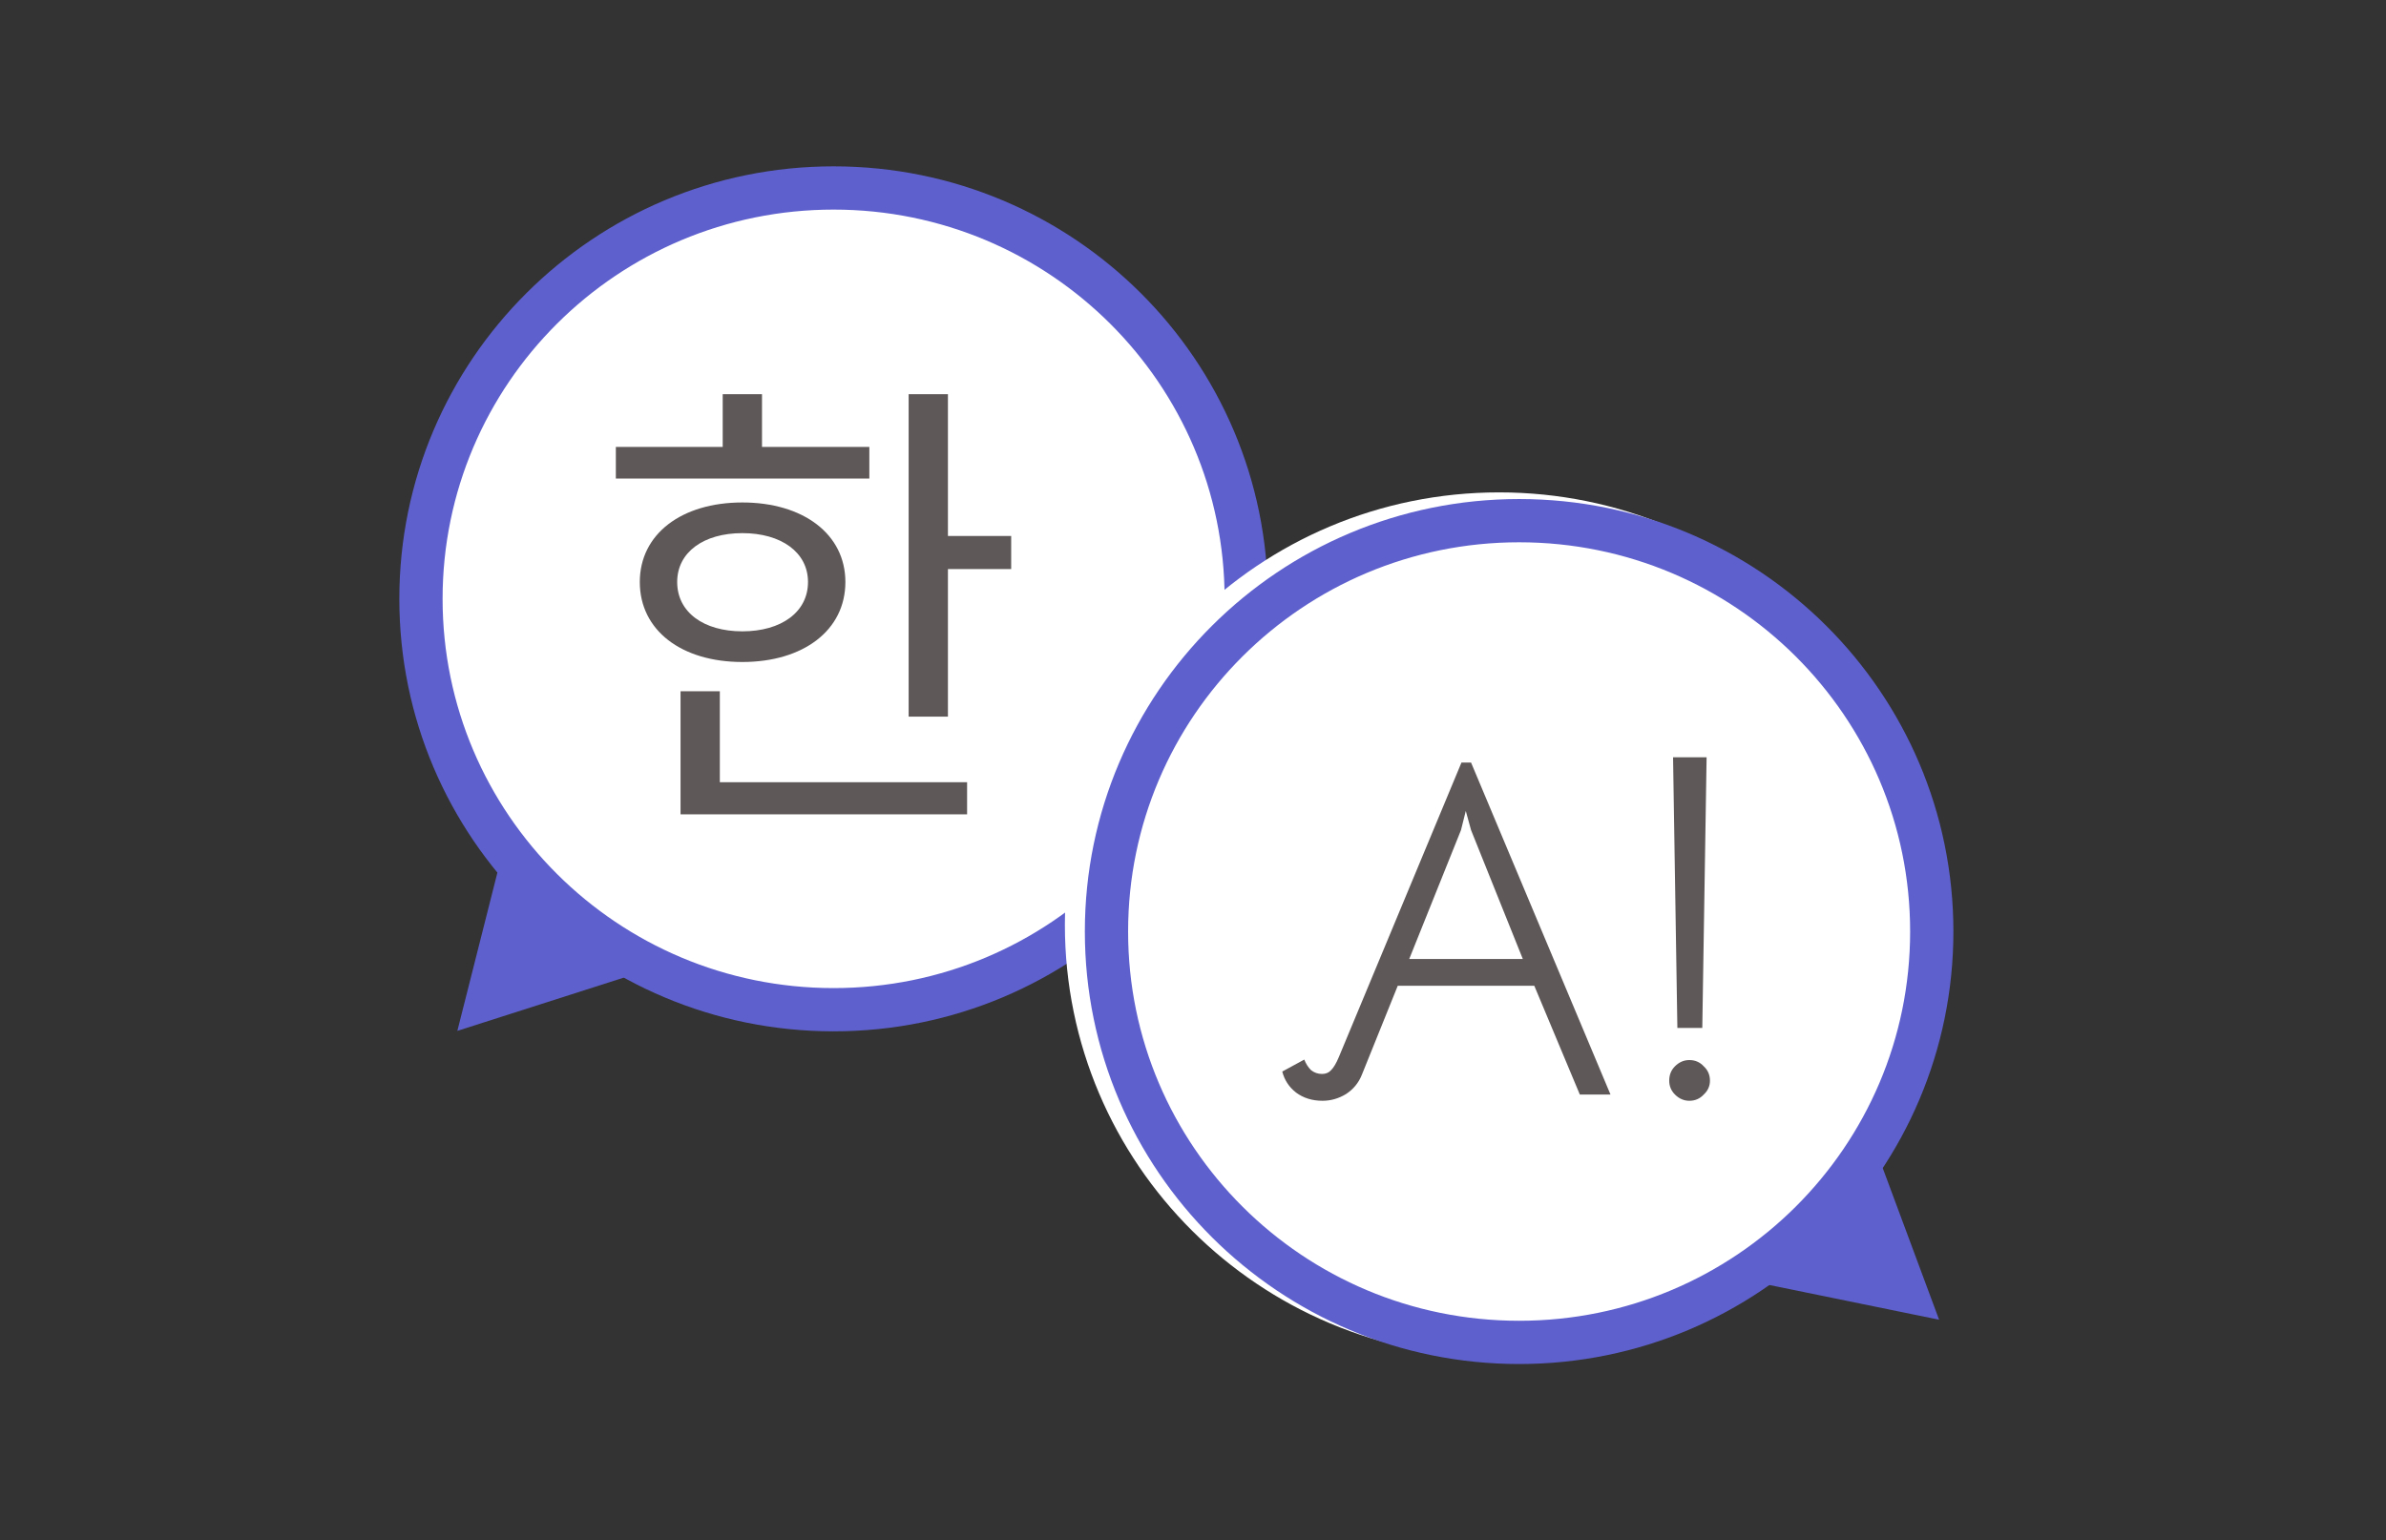 <svg width="717" height="463" viewBox="0 0 717 463" fill="none" xmlns="http://www.w3.org/2000/svg">
<rect x="0" y="0" width="717" height="463" fill="#333333" stroke="none"/>
<path d="M374.5 180C374.5 248.184 319.007 303.5 250.5 303.5C181.993 303.5 126.5 248.184 126.5 180C126.5 111.816 181.993 56.5 250.5 56.5C319.007 56.5 374.5 111.816 374.5 180Z" fill="white" stroke="#5E60CE" stroke-width="13"/>
<path d="M261.24 134.328H228.984V118.488H217.176V134.328H185.064V143.832H261.24V134.328ZM203.496 174.936C203.496 166.008 211.416 160.248 223.08 160.248C234.744 160.248 242.808 166.008 242.808 174.936C242.808 184.008 234.744 189.768 223.08 189.768C211.416 189.768 203.496 184.008 203.496 174.936ZM254.04 174.936C254.04 160.536 241.368 151.032 223.08 151.032C204.792 151.032 192.264 160.536 192.264 174.936C192.264 189.48 204.792 198.984 223.08 198.984C241.368 198.984 254.04 189.48 254.04 174.936ZM216.312 207.768H204.504V244.776H290.616V235.128H216.312V207.768ZM284.856 161.112V118.488H273.048V215.4H284.856V171.048H303.864V161.112H284.856Z" fill="#5F5858"/>
<path d="M139.906 307.233L151.147 262.797L186.101 292.447L139.906 307.233Z" fill="#5E60CE" stroke="#5E60CE" stroke-width="3.5"/>
<path d="M574.5 278C574.5 346.184 519.007 401.5 450.5 401.5C381.993 401.5 326.5 346.184 326.5 278C326.5 209.816 381.993 154.5 450.5 154.5C519.007 154.5 574.5 209.816 574.5 278Z" fill="white" stroke="white" stroke-width="13"/>
<path d="M580.5 280C580.5 348.184 525.007 403.5 456.5 403.5C387.993 403.5 332.5 348.184 332.5 280C332.5 211.816 387.993 156.5 456.5 156.5C525.007 156.5 580.5 211.816 580.5 280Z" fill="white" stroke="#5E60CE" stroke-width="13"/>
<path d="M397.416 330.872C394.344 330.872 391.704 330.056 389.496 328.424C387.384 326.792 385.992 324.68 385.32 322.088L391.944 318.488C392.424 319.736 393.096 320.792 393.96 321.656C394.92 322.424 396.024 322.808 397.272 322.808C398.424 322.808 399.336 322.424 400.008 321.656C400.776 320.888 401.544 319.592 402.312 317.768L439.176 229.208H442.056L483.96 329H474.744L461.064 296.312H420.024L409.224 323.096C408.264 325.496 406.68 327.416 404.472 328.856C402.264 330.2 399.912 330.872 397.416 330.872ZM457.608 288.248L442.056 249.512L440.472 243.752L439.032 249.512L423.48 288.248H457.608ZM502.759 227.624H512.839L511.543 308.984H504.055L502.759 227.624ZM507.655 330.872C506.023 330.872 504.583 330.248 503.335 329C502.183 327.848 501.607 326.456 501.607 324.824C501.607 323.096 502.183 321.656 503.335 320.504C504.583 319.256 506.023 318.632 507.655 318.632C509.383 318.632 510.823 319.256 511.975 320.504C513.223 321.656 513.847 323.096 513.847 324.824C513.847 326.456 513.223 327.848 511.975 329C510.823 330.248 509.383 330.872 507.655 330.872Z" fill="#5F5858"/>
<path d="M532.444 384.614L563.998 351.369L579.964 394.334L532.444 384.614Z" fill="#5E60CE" stroke="#5E60CE" stroke-width="3.5"/>
</svg>
